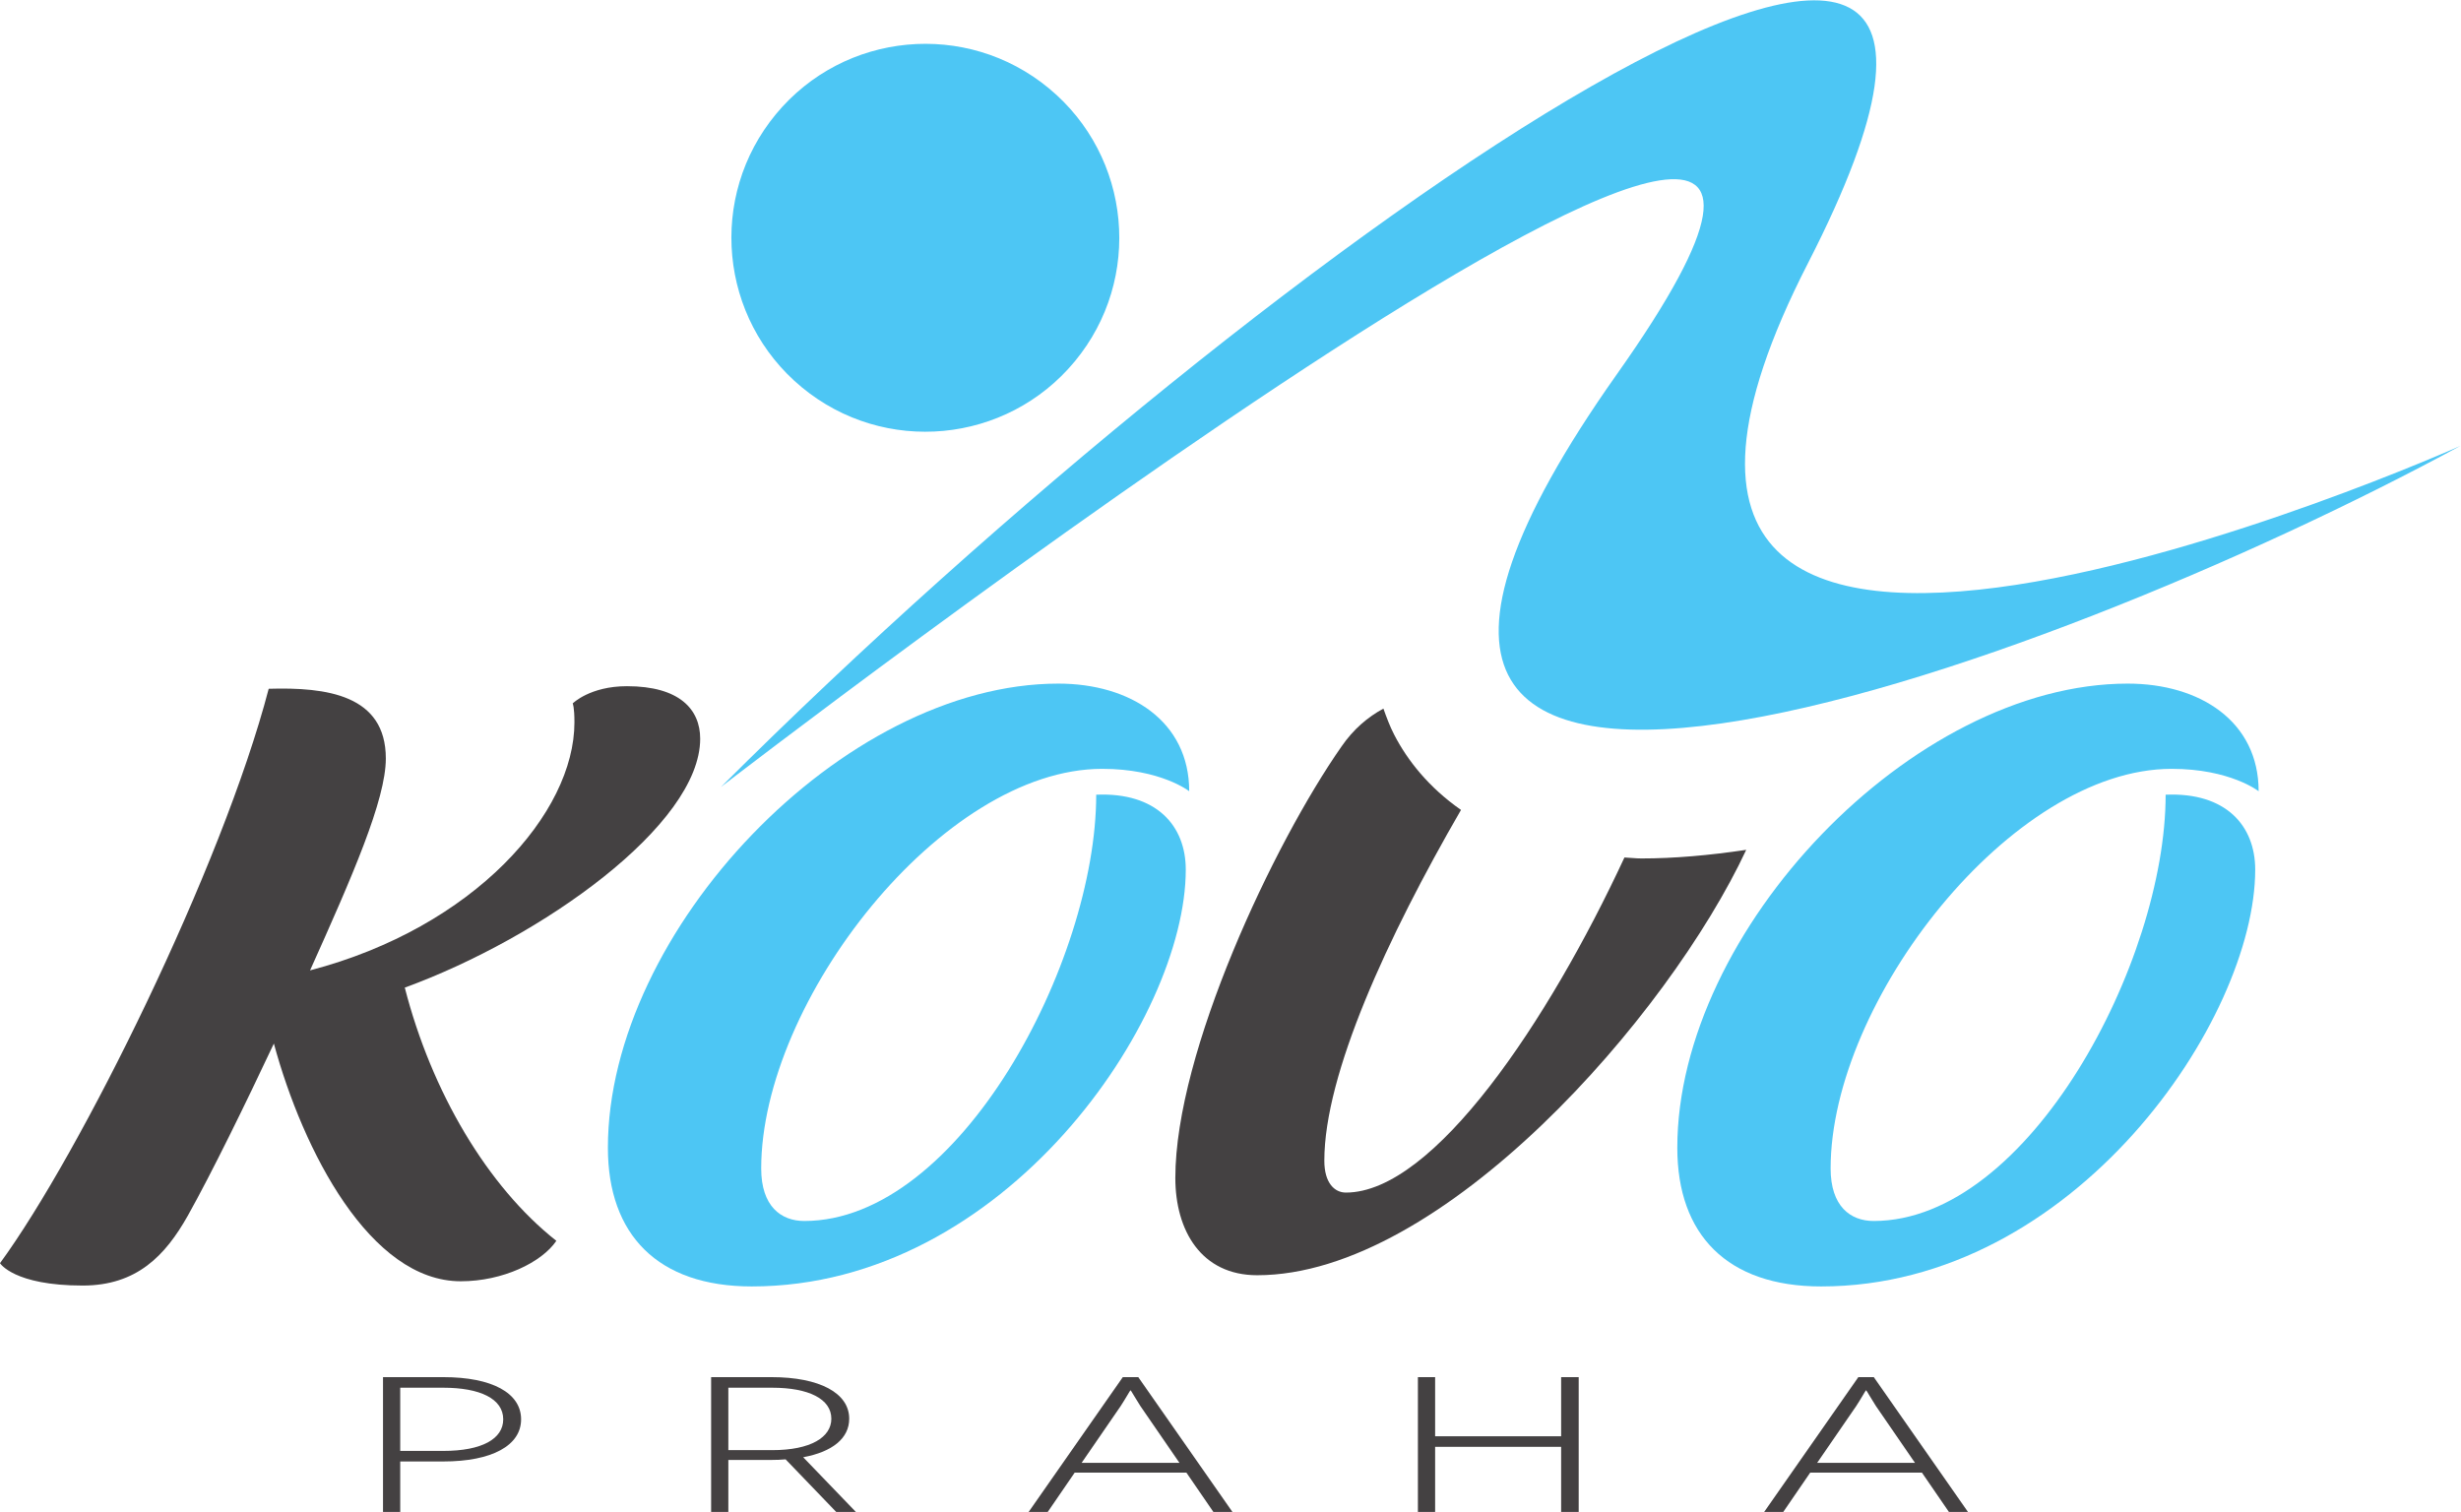 <?xml version="1.0" encoding="UTF-8" standalone="no"?>
<!-- Created with Inkscape (http://www.inkscape.org/) -->

<svg
   xmlns:dc="http://purl.org/dc/elements/1.1/"
   xmlns:cc="http://creativecommons.org/ns#"
   xmlns:rdf="http://www.w3.org/1999/02/22-rdf-syntax-ns#"
   xmlns:svg="http://www.w3.org/2000/svg"
   xmlns="http://www.w3.org/2000/svg"
   xmlns:sodipodi="http://sodipodi.sourceforge.net/DTD/sodipodi-0.dtd"
   xmlns:inkscape="http://www.inkscape.org/namespaces/inkscape"
   version="1.1"
   id="svg2"
   xml:space="preserve"
   width="379.267"
   height="233.013"
   viewBox="0 0 379.267 233.013"
   sodipodi:docname="kovo.svg"
   inkscape:version="0.92.3 (2405546, 2018-03-11)"><defs
     id="defs6" /><sodipodi:namedview
     pagecolor="#ffffff"
     bordercolor="#666666"
     borderopacity="1"
     objecttolerance="10"
     gridtolerance="10"
     guidetolerance="10"
     inkscape:pageopacity="0"
     inkscape:pageshadow="2"
     inkscape:window-width="2560"
     inkscape:window-height="1361"
     id="namedview4"
     showgrid="false"
     inkscape:zoom="1.9880471"
     inkscape:cx="190.58025"
     inkscape:cy="96.739218"
     inkscape:window-x="-9"
     inkscape:window-y="-9"
     inkscape:window-maximized="1"
     inkscape:current-layer="g10" /><g
     id="g10"
     inkscape:groupmode="layer"
     inkscape:label="ink_ext_XXXXXX"
     transform="matrix(1.333,0,0,-1.333,0,233.013)"><g
       id="g12"
       transform="scale(0.1)"><path
         d="m 512.461,70.551 c 44.824,0 69.324,14 69.324,36.519 0,23.852 -26.937,36.551 -69.324,36.551 h -49.75 V 70.551 Z m 0,85.308 c 56.34,0 89.984,-18.277 89.984,-48.789 0,-30.25 -33.644,-48.711 -89.984,-48.711 h -49.75 V 0 h -19.914 v 155.859 h 69.664"
         style="fill:#444142;fill-opacity:1;fill-rule:nonzero;stroke:none"
         id="path14"
         inkscape:connector-curvature="0" /><path
         d="m 892.836,71.449 c 44.477,0 68.297,14.941 68.297,36.313 0,22.91 -26.274,35.859 -68.297,35.859 H 842.055 V 71.449 Z M 966.754,0 908.262,60.801 c -5.278,-0.461 -10.828,-0.68 -16.449,-0.68 H 842.055 V 0 h -19.91 v 155.859 h 69.668 c 55.992,0 89.98,-18.488 89.98,-48.097 0,-22.742 -19.637,-38.321 -53.215,-44.512 L 989.508,0 h -22.754"
         style="fill:#444142;fill-opacity:1;fill-rule:nonzero;stroke:none"
         id="path16"
         inkscape:connector-curvature="0" /><path
         d="m 1363.57,56.781 -45.16,65.68 c -5.23,8.031 -10.85,18.031 -11.19,18.031 h -0.38 c -0.35,0 -5.9,-10 -11.18,-18.031 L 1250.5,56.781 Z m 8.06,-11.352 H 1242.45 L 1211.3,0 h -22.07 l 108.87,155.859 h 17.88 L 1424.85,0 h -22.03 l -31.19,45.43"
         style="fill:#444142;fill-opacity:1;fill-rule:nonzero;stroke:none"
         id="path18"
         inkscape:connector-curvature="0" /><path
         d="M 1825.17,155.859 V 0 h -20.31 V 75.238 H 1659.18 V 0 h -19.91 v 155.859 h 19.91 V 87.5 h 145.68 v 68.359 h 20.31"
         style="fill:#444142;fill-opacity:1;fill-rule:nonzero;stroke:none"
         id="path20"
         inkscape:connector-curvature="0" /><path
         d="m 2213.94,56.781 -45.16,65.68 c -5.21,8.031 -10.83,18.031 -11.17,18.031 h -0.41 c -0.34,0 -5.9,-10 -11.17,-18.031 L 2100.86,56.781 Z M 2222,45.43 H 2092.81 L 2061.67,0 h -22.08 l 108.87,155.859 h 17.88 L 2275.21,0 h -22.02 L 2222,45.43"
         style="fill:#444142;fill-opacity:1;fill-rule:nonzero;stroke:none"
         id="path22"
         inkscape:connector-curvature="0" /><path
         d="m 1897.81,755.539 c -7.07,0 -13.01,0.852 -19.76,1.106 -87.72,-188.805 -220.36,-387.403 -322.07,-387.403 -12.95,0 -24.9,10.938 -24.9,36.84 0,99.977 72.88,258.449 158.01,405.563 -37.45,26.093 -62.02,57.5 -77.12,86.726 -5.17,9.953 -8.91,20.168 -12.59,30.422 -18.07,-9.824 -34.65,-23.789 -48.38,-43.75 -78.69,-112.539 -192.17,-353.512 -192.17,-498.863 0,-60.77 29.87,-112.5 94.6,-112.5 214.1,0 475.74,299.89 565.42,491.812 -42.79,-6.406 -83.42,-9.953 -121,-9.953 0,0 -0.02,0 -0.04,0"
         style="fill:#444142;fill-opacity:1;fill-rule:nonzero;stroke:none"
         id="path24"
         inkscape:connector-curvature="0" /><path
         d="M 643.207,313.441 C 626.309,288.582 581.488,266.699 532.672,266.699 428.141,266.699 350.488,417.012 316.625,541.531 284.77,473.789 244.949,392.148 217.051,342.371 191.184,296.57 158.301,261.742 95.582,261.742 15.938,261.742 0,287.602 0,287.602 92.613,414.07 256.871,745.629 310.645,951.703 c 66.718,2 135.418,-6.933 135.418,-80.586 0,-47.851 -38.836,-136.469 -87.606,-244.996 190.152,49.82 305.664,182.223 305.664,286.774 0,17.91 -1.988,21.882 -1.988,21.882 0,0 19.914,19.914 62.726,19.914 60.754,0 84.637,-26.836 84.637,-60.722 0,-99.59 -183.187,-229.989 -341.512,-287.758 30.868,-120.449 95.602,-230 175.223,-292.77"
         style="fill:#444142;fill-opacity:1;fill-rule:nonzero;stroke:none"
         id="path26"
         inkscape:connector-curvature="0" /><path
         d="m 1274.32,859.145 c -185.17,0 -394.281,-268.825 -394.281,-462.036 0,-43.757 22.899,-60.718 49.801,-60.718 179.21,0 337.52,299.73 337.52,492.851 69.68,2.988 103.54,-35.84 103.54,-86.601 0,-173.262 -209.08,-481.911 -501.798,-481.911 -108.543,0 -166.293,59.719 -166.293,160.309 0,250.883 271.824,536.641 520.751,536.641 83.64,0 151.32,-43.789 151.32,-124.414 0,0 -32.84,25.879 -100.56,25.879"
         style="fill:#4dc6f4;fill-opacity:1;fill-rule:nonzero;stroke:none"
         id="path28"
         inkscape:connector-curvature="0" /><path
         d="m 2510.7,859.145 c -185.22,0 -394.28,-268.825 -394.28,-462.036 0,-43.757 22.88,-60.718 49.75,-60.718 179.26,0 337.57,299.73 337.57,492.851 69.68,2.988 103.55,-35.84 103.55,-86.601 0,-173.262 -209.11,-481.911 -501.83,-481.911 -108.55,0 -166.29,59.719 -166.29,160.309 0,250.883 271.83,536.641 520.73,536.641 83.64,0 151.35,-43.789 151.35,-124.414 0,0 -32.85,25.879 -100.55,25.879"
         style="fill:#4dc6f4;fill-opacity:1;fill-rule:nonzero;stroke:none"
         id="path30"
         inkscape:connector-curvature="0" /><path
         d="m 2844.46,1232.5 c 0,0 -1118.07,-498.711 -754.21,211.27 363.86,709.99 -612.57,37.39 -1256.676,-605.555 0,0 1536.276,1184.845 1035.866,477.335 -500.46,-707.46 498.27,-341.804 975.02,-83.05"
         style="fill:#4dc6f4;fill-opacity:1;fill-rule:nonzero;stroke:none"
         id="path32"
         inkscape:connector-curvature="0" /><path
         d="m 1212.77,1645.83 c 95.41,-78.96 108.74,-220.3 29.78,-315.66 -79,-95.46 -220.29,-108.74 -315.702,-29.79 -95.407,79.01 -108.743,220.31 -29.739,315.72 78.961,95.4 220.301,108.73 315.661,29.73"
         style="fill:#4dc6f4;fill-opacity:1;fill-rule:nonzero;stroke:none"
         id="path34"
         inkscape:connector-curvature="0" /></g></g></svg>